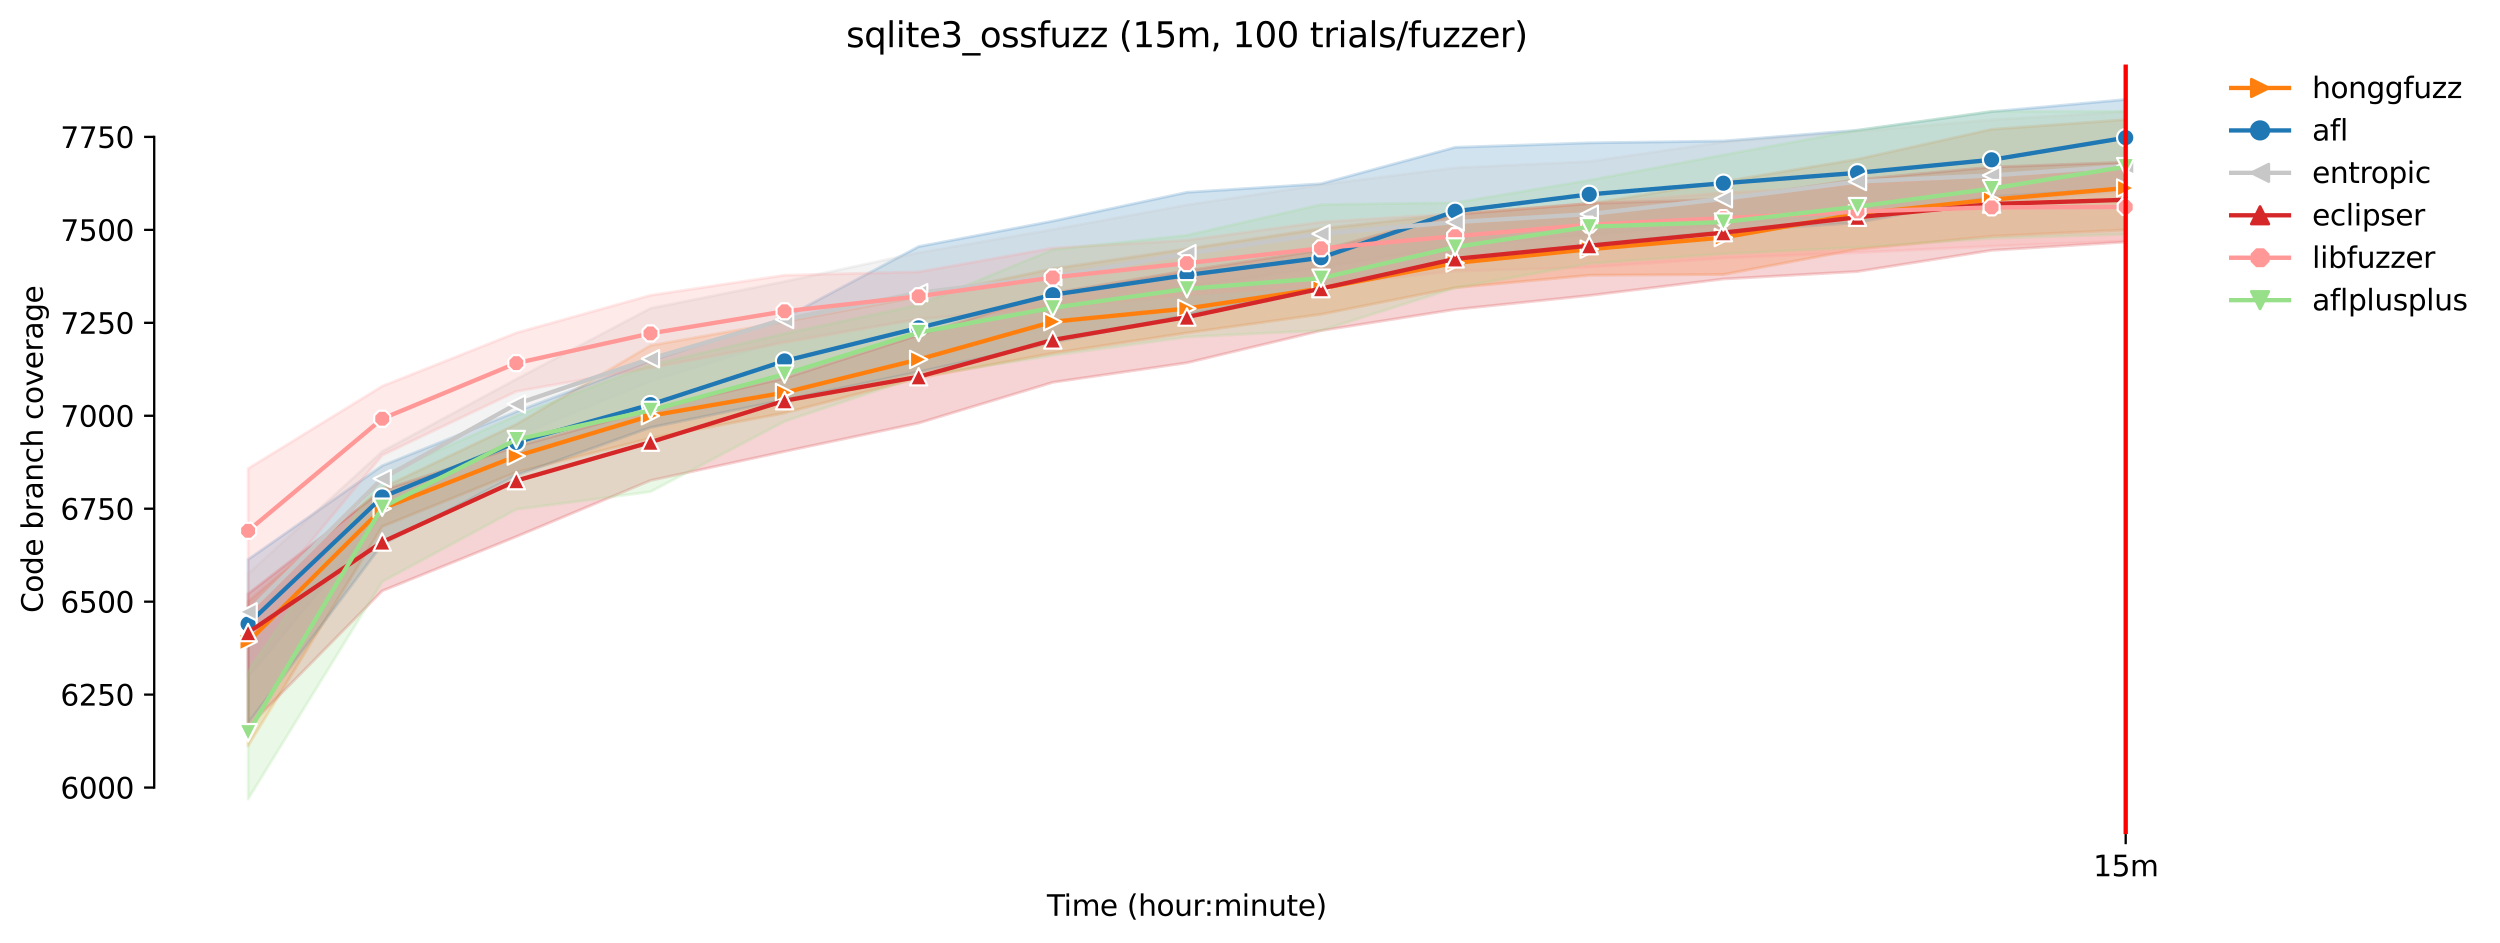 <?xml version="1.0" encoding="utf-8" standalone="no"?>
<!DOCTYPE svg PUBLIC "-//W3C//DTD SVG 1.1//EN"
  "http://www.w3.org/Graphics/SVG/1.1/DTD/svg11.dtd">
<svg xmlns:xlink="http://www.w3.org/1999/xlink" width="864.542pt" height="325.986pt" viewBox="0 0 864.542 325.986" xmlns="http://www.w3.org/2000/svg" version="1.1">
 <defs>
  <style type="text/css">*{stroke-linejoin: round; stroke-linecap: butt}</style>
 </defs>
 <g id="figure_1">
  <g id="patch_1">
   <path d="M 0 325.986 
L 864.542 325.986 
L 864.542 0 
L 0 0 
z
" style="fill: #ffffff"/>
  </g>
  <g id="axes_1">
   <g id="patch_2">
    <path d="M 53.328 288.43 
L 767.568 288.43 
L 767.568 22.318 
L 53.328 22.318 
z
" style="fill: #ffffff"/>
   </g>
   <g id="PolyCollection_1">
    <defs>
     <path id="m7c1c3cb5dd" d="M 85.794 -117.988 
L 85.794 -68.038 
L 132.173 -143.894 
L 178.552 -162.666 
L 224.931 -174.43 
L 271.31 -183.173 
L 317.69 -195.257 
L 364.069 -203.855 
L 410.448 -210.88 
L 456.827 -217.308 
L 503.207 -226.501 
L 549.586 -230.808 
L 595.965 -231.065 
L 642.344 -239.808 
L 688.723 -244.308 
L 735.103 -246.494 
L 735.103 -284.615 
L 735.103 -284.615 
L 688.723 -281.272 
L 642.344 -270.922 
L 595.965 -263.208 
L 549.586 -255.494 
L 503.207 -252.022 
L 456.827 -246.944 
L 410.448 -239.937 
L 364.069 -233.058 
L 317.69 -223.351 
L 271.31 -214.742 
L 224.931 -206.508 
L 178.552 -179.251 
L 132.173 -157.267 
L 85.794 -117.988 
z
" style="stroke: #ff7f0e; stroke-opacity: 0.2"/>
    </defs>
    <g clip-path="url(#p03450f0f02)">
     <use xlink:href="#m7c1c3cb5dd" x="0" y="325.986" style="fill: #ff7f0e; fill-opacity: 0.2; stroke: #ff7f0e; stroke-opacity: 0.2"/>
    </g>
   </g>
   <g id="PolyCollection_2">
    <defs>
     <path id="mdc6594d27c" d="M 85.794 -132.516 
L 85.794 -75.855 
L 132.173 -137.723 
L 178.552 -161.637 
L 224.931 -178.155 
L 271.31 -187.705 
L 317.69 -197.38 
L 364.069 -207.537 
L 410.448 -217.051 
L 456.827 -226.307 
L 503.207 -236.449 
L 549.586 -241.275 
L 595.965 -245.98 
L 642.344 -248.937 
L 688.723 -258.001 
L 735.103 -260.829 
L 735.103 -291.572 
L 735.103 -291.572 
L 688.723 -287.379 
L 642.344 -280.951 
L 595.965 -277.222 
L 549.586 -276.579 
L 503.207 -275.036 
L 456.827 -262.437 
L 410.448 -259.479 
L 364.069 -249.523 
L 317.69 -240.708 
L 271.31 -216.087 
L 224.931 -201.237 
L 178.552 -183.626 
L 132.173 -164.916 
L 85.794 -132.516 
z
" style="stroke: #1f77b4; stroke-opacity: 0.2"/>
    </defs>
    <g clip-path="url(#p03450f0f02)">
     <use xlink:href="#mdc6594d27c" x="0" y="325.986" style="fill: #1f77b4; fill-opacity: 0.2; stroke: #1f77b4; stroke-opacity: 0.2"/>
    </g>
   </g>
   <g id="PolyCollection_3">
    <defs>
     <path id="md067b8604e" d="M 85.794 -127.566 
L 85.794 -91.759 
L 132.173 -148.009 
L 178.552 -175.137 
L 224.931 -194.166 
L 271.31 -208.373 
L 317.69 -215.43 
L 364.069 -219.867 
L 410.448 -226.694 
L 456.827 -233.568 
L 503.207 -240.901 
L 549.586 -244.822 
L 595.965 -248.294 
L 642.344 -251.701 
L 688.723 -255.609 
L 735.103 -259.925 
L 735.103 -287.379 
L 735.103 -287.379 
L 688.723 -284.491 
L 642.344 -280.591 
L 595.965 -276.901 
L 549.586 -270.151 
L 503.207 -267.965 
L 456.827 -262.115 
L 410.448 -255.108 
L 364.069 -246.622 
L 317.69 -238.587 
L 271.31 -228.622 
L 224.931 -219.365 
L 178.552 -194.873 
L 132.173 -169.866 
L 85.794 -127.566 
z
" style="stroke: #c7c7c7; stroke-opacity: 0.2"/>
    </defs>
    <g clip-path="url(#p03450f0f02)">
     <use xlink:href="#md067b8604e" x="0" y="325.986" style="fill: #c7c7c7; fill-opacity: 0.2; stroke: #c7c7c7; stroke-opacity: 0.2"/>
    </g>
   </g>
   <g id="PolyCollection_4">
    <defs>
     <path id="m9c59171e6a" d="M 85.794 -120.623 
L 85.794 -74.531 
L 132.173 -121.652 
L 178.552 -140.423 
L 224.931 -159.826 
L 271.31 -169.866 
L 317.69 -179.692 
L 364.069 -193.769 
L 410.448 -200.53 
L 456.827 -211.648 
L 503.207 -218.98 
L 549.586 -223.801 
L 595.965 -229.508 
L 642.344 -232.094 
L 688.723 -239.422 
L 735.103 -242.315 
L 735.103 -269.894 
L 735.103 -269.894 
L 688.723 -268.222 
L 642.344 -263.915 
L 595.965 -257.101 
L 549.586 -255.622 
L 503.207 -251.829 
L 456.827 -239.487 
L 410.448 -232.386 
L 364.069 -224.637 
L 317.69 -210.108 
L 271.31 -195.194 
L 224.931 -184.458 
L 178.552 -171.537 
L 132.173 -156.43 
L 85.794 -120.623 
z
" style="stroke: #d62728; stroke-opacity: 0.2"/>
    </defs>
    <g clip-path="url(#p03450f0f02)">
     <use xlink:href="#m9c59171e6a" x="0" y="325.986" style="fill: #d62728; fill-opacity: 0.2; stroke: #d62728; stroke-opacity: 0.2"/>
    </g>
   </g>
   <g id="PolyCollection_5">
    <defs>
     <path id="m8021f197ae" d="M 85.794 -163.951 
L 85.794 -112.514 
L 132.173 -168.58 
L 178.552 -190.63 
L 224.931 -198.788 
L 271.31 -207.527 
L 317.69 -215.701 
L 364.069 -219.494 
L 410.448 -224.116 
L 456.827 -227.401 
L 503.207 -232.222 
L 549.586 -233.568 
L 595.965 -236.722 
L 642.344 -238.651 
L 688.723 -240.837 
L 735.103 -242.635 
L 735.103 -266.615 
L 735.103 -266.615 
L 688.723 -265.458 
L 642.344 -261.858 
L 595.965 -259.287 
L 549.586 -255.687 
L 503.207 -252.151 
L 456.827 -249.194 
L 410.448 -242.912 
L 364.069 -240.194 
L 317.69 -231.965 
L 271.31 -230.808 
L 224.931 -223.865 
L 178.552 -210.88 
L 132.173 -192.436 
L 85.794 -163.951 
z
" style="stroke: #ff9896; stroke-opacity: 0.2"/>
    </defs>
    <g clip-path="url(#p03450f0f02)">
     <use xlink:href="#m8021f197ae" x="0" y="325.986" style="fill: #ff9896; fill-opacity: 0.2; stroke: #ff9896; stroke-opacity: 0.2"/>
    </g>
   </g>
   <g id="PolyCollection_6">
    <defs>
     <path id="me3108d1ad8" d="M 85.794 -93.752 
L 85.794 -49.652 
L 132.173 -124.866 
L 178.552 -149.868 
L 224.931 -155.924 
L 271.31 -180.272 
L 317.69 -195.773 
L 364.069 -203.101 
L 410.448 -209.465 
L 456.827 -211.715 
L 503.207 -226.437 
L 549.586 -234.858 
L 595.965 -238.201 
L 642.344 -240.441 
L 688.723 -243.593 
L 735.103 -244.951 
L 735.103 -287.508 
L 735.103 -287.508 
L 688.723 -287.508 
L 642.344 -280.951 
L 595.965 -272.401 
L 549.586 -263.652 
L 503.207 -255.879 
L 456.827 -255.237 
L 410.448 -244.63 
L 364.069 -239.622 
L 317.69 -220.523 
L 271.31 -210.623 
L 224.931 -199.758 
L 178.552 -182.209 
L 132.173 -161.573 
L 85.794 -93.752 
z
" style="stroke: #98df8a; stroke-opacity: 0.2"/>
    </defs>
    <g clip-path="url(#p03450f0f02)">
     <use xlink:href="#me3108d1ad8" x="0" y="325.986" style="fill: #98df8a; fill-opacity: 0.2; stroke: #98df8a; stroke-opacity: 0.2"/>
    </g>
   </g>
   <g id="matplotlib.axis_1">
    <g id="xtick_1">
     <g id="line2d_1">
      <defs>
       <path id="me9d0300401" d="M 0 0 
L 0 3.5 
" style="stroke: #000000; stroke-width: 0.8"/>
      </defs>
      <g>
       <use xlink:href="#me9d0300401" x="735.103" y="288.43" style="stroke: #000000; stroke-width: 0.8"/>
      </g>
     </g>
     <g id="text_1">
      <!-- 15m -->
      <g transform="translate(723.87 303.029) scale(0.1 -0.1)">
       <defs>
        <path id="DejaVuSans-31" d="M 794 531 
L 1825 531 
L 1825 4091 
L 703 3866 
L 703 4441 
L 1819 4666 
L 2450 4666 
L 2450 531 
L 3481 531 
L 3481 0 
L 794 0 
L 794 531 
z
" transform="scale(0.016)"/>
        <path id="DejaVuSans-35" d="M 691 4666 
L 3169 4666 
L 3169 4134 
L 1269 4134 
L 1269 2991 
Q 1406 3038 1543 3061 
Q 1681 3084 1819 3084 
Q 2600 3084 3056 2656 
Q 3513 2228 3513 1497 
Q 3513 744 3044 326 
Q 2575 -91 1722 -91 
Q 1428 -91 1123 -41 
Q 819 9 494 109 
L 494 744 
Q 775 591 1075 516 
Q 1375 441 1709 441 
Q 2250 441 2565 725 
Q 2881 1009 2881 1497 
Q 2881 1984 2565 2268 
Q 2250 2553 1709 2553 
Q 1456 2553 1204 2497 
Q 953 2441 691 2322 
L 691 4666 
z
" transform="scale(0.016)"/>
        <path id="DejaVuSans-6d" d="M 3328 2828 
Q 3544 3216 3844 3400 
Q 4144 3584 4550 3584 
Q 5097 3584 5394 3201 
Q 5691 2819 5691 2113 
L 5691 0 
L 5113 0 
L 5113 2094 
Q 5113 2597 4934 2840 
Q 4756 3084 4391 3084 
Q 3944 3084 3684 2787 
Q 3425 2491 3425 1978 
L 3425 0 
L 2847 0 
L 2847 2094 
Q 2847 2600 2669 2842 
Q 2491 3084 2119 3084 
Q 1678 3084 1418 2786 
Q 1159 2488 1159 1978 
L 1159 0 
L 581 0 
L 581 3500 
L 1159 3500 
L 1159 2956 
Q 1356 3278 1631 3431 
Q 1906 3584 2284 3584 
Q 2666 3584 2933 3390 
Q 3200 3197 3328 2828 
z
" transform="scale(0.016)"/>
       </defs>
       <use xlink:href="#DejaVuSans-31"/>
       <use xlink:href="#DejaVuSans-35" x="63.623"/>
       <use xlink:href="#DejaVuSans-6d" x="127.246"/>
      </g>
     </g>
    </g>
    <g id="text_2">
     <!-- Time (hour:minute) -->
     <g transform="translate(362.041 316.707) scale(0.1 -0.1)">
      <defs>
       <path id="DejaVuSans-54" d="M -19 4666 
L 3928 4666 
L 3928 4134 
L 2272 4134 
L 2272 0 
L 1638 0 
L 1638 4134 
L -19 4134 
L -19 4666 
z
" transform="scale(0.016)"/>
       <path id="DejaVuSans-69" d="M 603 3500 
L 1178 3500 
L 1178 0 
L 603 0 
L 603 3500 
z
M 603 4863 
L 1178 4863 
L 1178 4134 
L 603 4134 
L 603 4863 
z
" transform="scale(0.016)"/>
       <path id="DejaVuSans-65" d="M 3597 1894 
L 3597 1613 
L 953 1613 
Q 991 1019 1311 708 
Q 1631 397 2203 397 
Q 2534 397 2845 478 
Q 3156 559 3463 722 
L 3463 178 
Q 3153 47 2828 -22 
Q 2503 -91 2169 -91 
Q 1331 -91 842 396 
Q 353 884 353 1716 
Q 353 2575 817 3079 
Q 1281 3584 2069 3584 
Q 2775 3584 3186 3129 
Q 3597 2675 3597 1894 
z
M 3022 2063 
Q 3016 2534 2758 2815 
Q 2500 3097 2075 3097 
Q 1594 3097 1305 2825 
Q 1016 2553 972 2059 
L 3022 2063 
z
" transform="scale(0.016)"/>
       <path id="DejaVuSans-20" transform="scale(0.016)"/>
       <path id="DejaVuSans-28" d="M 1984 4856 
Q 1566 4138 1362 3434 
Q 1159 2731 1159 2009 
Q 1159 1288 1364 580 
Q 1569 -128 1984 -844 
L 1484 -844 
Q 1016 -109 783 600 
Q 550 1309 550 2009 
Q 550 2706 781 3412 
Q 1013 4119 1484 4856 
L 1984 4856 
z
" transform="scale(0.016)"/>
       <path id="DejaVuSans-68" d="M 3513 2113 
L 3513 0 
L 2938 0 
L 2938 2094 
Q 2938 2591 2744 2837 
Q 2550 3084 2163 3084 
Q 1697 3084 1428 2787 
Q 1159 2491 1159 1978 
L 1159 0 
L 581 0 
L 581 4863 
L 1159 4863 
L 1159 2956 
Q 1366 3272 1645 3428 
Q 1925 3584 2291 3584 
Q 2894 3584 3203 3211 
Q 3513 2838 3513 2113 
z
" transform="scale(0.016)"/>
       <path id="DejaVuSans-6f" d="M 1959 3097 
Q 1497 3097 1228 2736 
Q 959 2375 959 1747 
Q 959 1119 1226 758 
Q 1494 397 1959 397 
Q 2419 397 2687 759 
Q 2956 1122 2956 1747 
Q 2956 2369 2687 2733 
Q 2419 3097 1959 3097 
z
M 1959 3584 
Q 2709 3584 3137 3096 
Q 3566 2609 3566 1747 
Q 3566 888 3137 398 
Q 2709 -91 1959 -91 
Q 1206 -91 779 398 
Q 353 888 353 1747 
Q 353 2609 779 3096 
Q 1206 3584 1959 3584 
z
" transform="scale(0.016)"/>
       <path id="DejaVuSans-75" d="M 544 1381 
L 544 3500 
L 1119 3500 
L 1119 1403 
Q 1119 906 1312 657 
Q 1506 409 1894 409 
Q 2359 409 2629 706 
Q 2900 1003 2900 1516 
L 2900 3500 
L 3475 3500 
L 3475 0 
L 2900 0 
L 2900 538 
Q 2691 219 2414 64 
Q 2138 -91 1772 -91 
Q 1169 -91 856 284 
Q 544 659 544 1381 
z
M 1991 3584 
L 1991 3584 
z
" transform="scale(0.016)"/>
       <path id="DejaVuSans-72" d="M 2631 2963 
Q 2534 3019 2420 3045 
Q 2306 3072 2169 3072 
Q 1681 3072 1420 2755 
Q 1159 2438 1159 1844 
L 1159 0 
L 581 0 
L 581 3500 
L 1159 3500 
L 1159 2956 
Q 1341 3275 1631 3429 
Q 1922 3584 2338 3584 
Q 2397 3584 2469 3576 
Q 2541 3569 2628 3553 
L 2631 2963 
z
" transform="scale(0.016)"/>
       <path id="DejaVuSans-3a" d="M 750 794 
L 1409 794 
L 1409 0 
L 750 0 
L 750 794 
z
M 750 3309 
L 1409 3309 
L 1409 2516 
L 750 2516 
L 750 3309 
z
" transform="scale(0.016)"/>
       <path id="DejaVuSans-6e" d="M 3513 2113 
L 3513 0 
L 2938 0 
L 2938 2094 
Q 2938 2591 2744 2837 
Q 2550 3084 2163 3084 
Q 1697 3084 1428 2787 
Q 1159 2491 1159 1978 
L 1159 0 
L 581 0 
L 581 3500 
L 1159 3500 
L 1159 2956 
Q 1366 3272 1645 3428 
Q 1925 3584 2291 3584 
Q 2894 3584 3203 3211 
Q 3513 2838 3513 2113 
z
" transform="scale(0.016)"/>
       <path id="DejaVuSans-74" d="M 1172 4494 
L 1172 3500 
L 2356 3500 
L 2356 3053 
L 1172 3053 
L 1172 1153 
Q 1172 725 1289 603 
Q 1406 481 1766 481 
L 2356 481 
L 2356 0 
L 1766 0 
Q 1100 0 847 248 
Q 594 497 594 1153 
L 594 3053 
L 172 3053 
L 172 3500 
L 594 3500 
L 594 4494 
L 1172 4494 
z
" transform="scale(0.016)"/>
       <path id="DejaVuSans-29" d="M 513 4856 
L 1013 4856 
Q 1481 4119 1714 3412 
Q 1947 2706 1947 2009 
Q 1947 1309 1714 600 
Q 1481 -109 1013 -844 
L 513 -844 
Q 928 -128 1133 580 
Q 1338 1288 1338 2009 
Q 1338 2731 1133 3434 
Q 928 4138 513 4856 
z
" transform="scale(0.016)"/>
      </defs>
      <use xlink:href="#DejaVuSans-54"/>
      <use xlink:href="#DejaVuSans-69" x="57.959"/>
      <use xlink:href="#DejaVuSans-6d" x="85.742"/>
      <use xlink:href="#DejaVuSans-65" x="183.154"/>
      <use xlink:href="#DejaVuSans-20" x="244.678"/>
      <use xlink:href="#DejaVuSans-28" x="276.465"/>
      <use xlink:href="#DejaVuSans-68" x="315.479"/>
      <use xlink:href="#DejaVuSans-6f" x="378.857"/>
      <use xlink:href="#DejaVuSans-75" x="440.039"/>
      <use xlink:href="#DejaVuSans-72" x="503.418"/>
      <use xlink:href="#DejaVuSans-3a" x="542.781"/>
      <use xlink:href="#DejaVuSans-6d" x="576.473"/>
      <use xlink:href="#DejaVuSans-69" x="673.885"/>
      <use xlink:href="#DejaVuSans-6e" x="701.668"/>
      <use xlink:href="#DejaVuSans-75" x="765.047"/>
      <use xlink:href="#DejaVuSans-74" x="828.426"/>
      <use xlink:href="#DejaVuSans-65" x="867.635"/>
      <use xlink:href="#DejaVuSans-29" x="929.158"/>
     </g>
    </g>
   </g>
   <g id="matplotlib.axis_2">
    <g id="ytick_1">
     <g id="line2d_2">
      <defs>
       <path id="m91932ff3ca" d="M 0 0 
L -3.5 0 
" style="stroke: #000000; stroke-width: 0.8"/>
      </defs>
      <g>
       <use xlink:href="#m91932ff3ca" x="53.328" y="272.348" style="stroke: #000000; stroke-width: 0.8"/>
      </g>
     </g>
     <g id="text_3">
      <!-- 6000 -->
      <g transform="translate(20.878 276.148) scale(0.1 -0.1)">
       <defs>
        <path id="DejaVuSans-36" d="M 2113 2584 
Q 1688 2584 1439 2293 
Q 1191 2003 1191 1497 
Q 1191 994 1439 701 
Q 1688 409 2113 409 
Q 2538 409 2786 701 
Q 3034 994 3034 1497 
Q 3034 2003 2786 2293 
Q 2538 2584 2113 2584 
z
M 3366 4563 
L 3366 3988 
Q 3128 4100 2886 4159 
Q 2644 4219 2406 4219 
Q 1781 4219 1451 3797 
Q 1122 3375 1075 2522 
Q 1259 2794 1537 2939 
Q 1816 3084 2150 3084 
Q 2853 3084 3261 2657 
Q 3669 2231 3669 1497 
Q 3669 778 3244 343 
Q 2819 -91 2113 -91 
Q 1303 -91 875 529 
Q 447 1150 447 2328 
Q 447 3434 972 4092 
Q 1497 4750 2381 4750 
Q 2619 4750 2861 4703 
Q 3103 4656 3366 4563 
z
" transform="scale(0.016)"/>
        <path id="DejaVuSans-30" d="M 2034 4250 
Q 1547 4250 1301 3770 
Q 1056 3291 1056 2328 
Q 1056 1369 1301 889 
Q 1547 409 2034 409 
Q 2525 409 2770 889 
Q 3016 1369 3016 2328 
Q 3016 3291 2770 3770 
Q 2525 4250 2034 4250 
z
M 2034 4750 
Q 2819 4750 3233 4129 
Q 3647 3509 3647 2328 
Q 3647 1150 3233 529 
Q 2819 -91 2034 -91 
Q 1250 -91 836 529 
Q 422 1150 422 2328 
Q 422 3509 836 4129 
Q 1250 4750 2034 4750 
z
" transform="scale(0.016)"/>
       </defs>
       <use xlink:href="#DejaVuSans-36"/>
       <use xlink:href="#DejaVuSans-30" x="63.623"/>
       <use xlink:href="#DejaVuSans-30" x="127.246"/>
       <use xlink:href="#DejaVuSans-30" x="190.869"/>
      </g>
     </g>
    </g>
    <g id="ytick_2">
     <g id="line2d_3">
      <g>
       <use xlink:href="#m91932ff3ca" x="53.328" y="240.206" style="stroke: #000000; stroke-width: 0.8"/>
      </g>
     </g>
     <g id="text_4">
      <!-- 6250 -->
      <g transform="translate(20.878 244.005) scale(0.1 -0.1)">
       <defs>
        <path id="DejaVuSans-32" d="M 1228 531 
L 3431 531 
L 3431 0 
L 469 0 
L 469 531 
Q 828 903 1448 1529 
Q 2069 2156 2228 2338 
Q 2531 2678 2651 2914 
Q 2772 3150 2772 3378 
Q 2772 3750 2511 3984 
Q 2250 4219 1831 4219 
Q 1534 4219 1204 4116 
Q 875 4013 500 3803 
L 500 4441 
Q 881 4594 1212 4672 
Q 1544 4750 1819 4750 
Q 2544 4750 2975 4387 
Q 3406 4025 3406 3419 
Q 3406 3131 3298 2873 
Q 3191 2616 2906 2266 
Q 2828 2175 2409 1742 
Q 1991 1309 1228 531 
z
" transform="scale(0.016)"/>
       </defs>
       <use xlink:href="#DejaVuSans-36"/>
       <use xlink:href="#DejaVuSans-32" x="63.623"/>
       <use xlink:href="#DejaVuSans-35" x="127.246"/>
       <use xlink:href="#DejaVuSans-30" x="190.869"/>
      </g>
     </g>
    </g>
    <g id="ytick_3">
     <g id="line2d_4">
      <g>
       <use xlink:href="#m91932ff3ca" x="53.328" y="208.063" style="stroke: #000000; stroke-width: 0.8"/>
      </g>
     </g>
     <g id="text_5">
      <!-- 6500 -->
      <g transform="translate(20.878 211.862) scale(0.1 -0.1)">
       <use xlink:href="#DejaVuSans-36"/>
       <use xlink:href="#DejaVuSans-35" x="63.623"/>
       <use xlink:href="#DejaVuSans-30" x="127.246"/>
       <use xlink:href="#DejaVuSans-30" x="190.869"/>
      </g>
     </g>
    </g>
    <g id="ytick_4">
     <g id="line2d_5">
      <g>
       <use xlink:href="#m91932ff3ca" x="53.328" y="175.921" style="stroke: #000000; stroke-width: 0.8"/>
      </g>
     </g>
     <g id="text_6">
      <!-- 6750 -->
      <g transform="translate(20.878 179.72) scale(0.1 -0.1)">
       <defs>
        <path id="DejaVuSans-37" d="M 525 4666 
L 3525 4666 
L 3525 4397 
L 1831 0 
L 1172 0 
L 2766 4134 
L 525 4134 
L 525 4666 
z
" transform="scale(0.016)"/>
       </defs>
       <use xlink:href="#DejaVuSans-36"/>
       <use xlink:href="#DejaVuSans-37" x="63.623"/>
       <use xlink:href="#DejaVuSans-35" x="127.246"/>
       <use xlink:href="#DejaVuSans-30" x="190.869"/>
      </g>
     </g>
    </g>
    <g id="ytick_5">
     <g id="line2d_6">
      <g>
       <use xlink:href="#m91932ff3ca" x="53.328" y="143.778" style="stroke: #000000; stroke-width: 0.8"/>
      </g>
     </g>
     <g id="text_7">
      <!-- 7000 -->
      <g transform="translate(20.878 147.577) scale(0.1 -0.1)">
       <use xlink:href="#DejaVuSans-37"/>
       <use xlink:href="#DejaVuSans-30" x="63.623"/>
       <use xlink:href="#DejaVuSans-30" x="127.246"/>
       <use xlink:href="#DejaVuSans-30" x="190.869"/>
      </g>
     </g>
    </g>
    <g id="ytick_6">
     <g id="line2d_7">
      <g>
       <use xlink:href="#m91932ff3ca" x="53.328" y="111.635" style="stroke: #000000; stroke-width: 0.8"/>
      </g>
     </g>
     <g id="text_8">
      <!-- 7250 -->
      <g transform="translate(20.878 115.434) scale(0.1 -0.1)">
       <use xlink:href="#DejaVuSans-37"/>
       <use xlink:href="#DejaVuSans-32" x="63.623"/>
       <use xlink:href="#DejaVuSans-35" x="127.246"/>
       <use xlink:href="#DejaVuSans-30" x="190.869"/>
      </g>
     </g>
    </g>
    <g id="ytick_7">
     <g id="line2d_8">
      <g>
       <use xlink:href="#m91932ff3ca" x="53.328" y="79.493" style="stroke: #000000; stroke-width: 0.8"/>
      </g>
     </g>
     <g id="text_9">
      <!-- 7500 -->
      <g transform="translate(20.878 83.292) scale(0.1 -0.1)">
       <use xlink:href="#DejaVuSans-37"/>
       <use xlink:href="#DejaVuSans-35" x="63.623"/>
       <use xlink:href="#DejaVuSans-30" x="127.246"/>
       <use xlink:href="#DejaVuSans-30" x="190.869"/>
      </g>
     </g>
    </g>
    <g id="ytick_8">
     <g id="line2d_9">
      <g>
       <use xlink:href="#m91932ff3ca" x="53.328" y="47.35" style="stroke: #000000; stroke-width: 0.8"/>
      </g>
     </g>
     <g id="text_10">
      <!-- 7750 -->
      <g transform="translate(20.878 51.149) scale(0.1 -0.1)">
       <use xlink:href="#DejaVuSans-37"/>
       <use xlink:href="#DejaVuSans-37" x="63.623"/>
       <use xlink:href="#DejaVuSans-35" x="127.246"/>
       <use xlink:href="#DejaVuSans-30" x="190.869"/>
      </g>
     </g>
    </g>
    <g id="text_11">
     <!-- Code branch coverage -->
     <g transform="translate(14.798 211.949) rotate(-90) scale(0.1 -0.1)">
      <defs>
       <path id="DejaVuSans-43" d="M 4122 4306 
L 4122 3641 
Q 3803 3938 3442 4084 
Q 3081 4231 2675 4231 
Q 1875 4231 1450 3742 
Q 1025 3253 1025 2328 
Q 1025 1406 1450 917 
Q 1875 428 2675 428 
Q 3081 428 3442 575 
Q 3803 722 4122 1019 
L 4122 359 
Q 3791 134 3420 21 
Q 3050 -91 2638 -91 
Q 1578 -91 968 557 
Q 359 1206 359 2328 
Q 359 3453 968 4101 
Q 1578 4750 2638 4750 
Q 3056 4750 3426 4639 
Q 3797 4528 4122 4306 
z
" transform="scale(0.016)"/>
       <path id="DejaVuSans-64" d="M 2906 2969 
L 2906 4863 
L 3481 4863 
L 3481 0 
L 2906 0 
L 2906 525 
Q 2725 213 2448 61 
Q 2172 -91 1784 -91 
Q 1150 -91 751 415 
Q 353 922 353 1747 
Q 353 2572 751 3078 
Q 1150 3584 1784 3584 
Q 2172 3584 2448 3432 
Q 2725 3281 2906 2969 
z
M 947 1747 
Q 947 1113 1208 752 
Q 1469 391 1925 391 
Q 2381 391 2643 752 
Q 2906 1113 2906 1747 
Q 2906 2381 2643 2742 
Q 2381 3103 1925 3103 
Q 1469 3103 1208 2742 
Q 947 2381 947 1747 
z
" transform="scale(0.016)"/>
       <path id="DejaVuSans-62" d="M 3116 1747 
Q 3116 2381 2855 2742 
Q 2594 3103 2138 3103 
Q 1681 3103 1420 2742 
Q 1159 2381 1159 1747 
Q 1159 1113 1420 752 
Q 1681 391 2138 391 
Q 2594 391 2855 752 
Q 3116 1113 3116 1747 
z
M 1159 2969 
Q 1341 3281 1617 3432 
Q 1894 3584 2278 3584 
Q 2916 3584 3314 3078 
Q 3713 2572 3713 1747 
Q 3713 922 3314 415 
Q 2916 -91 2278 -91 
Q 1894 -91 1617 61 
Q 1341 213 1159 525 
L 1159 0 
L 581 0 
L 581 4863 
L 1159 4863 
L 1159 2969 
z
" transform="scale(0.016)"/>
       <path id="DejaVuSans-61" d="M 2194 1759 
Q 1497 1759 1228 1600 
Q 959 1441 959 1056 
Q 959 750 1161 570 
Q 1363 391 1709 391 
Q 2188 391 2477 730 
Q 2766 1069 2766 1631 
L 2766 1759 
L 2194 1759 
z
M 3341 1997 
L 3341 0 
L 2766 0 
L 2766 531 
Q 2569 213 2275 61 
Q 1981 -91 1556 -91 
Q 1019 -91 701 211 
Q 384 513 384 1019 
Q 384 1609 779 1909 
Q 1175 2209 1959 2209 
L 2766 2209 
L 2766 2266 
Q 2766 2663 2505 2880 
Q 2244 3097 1772 3097 
Q 1472 3097 1187 3025 
Q 903 2953 641 2809 
L 641 3341 
Q 956 3463 1253 3523 
Q 1550 3584 1831 3584 
Q 2591 3584 2966 3190 
Q 3341 2797 3341 1997 
z
" transform="scale(0.016)"/>
       <path id="DejaVuSans-63" d="M 3122 3366 
L 3122 2828 
Q 2878 2963 2633 3030 
Q 2388 3097 2138 3097 
Q 1578 3097 1268 2742 
Q 959 2388 959 1747 
Q 959 1106 1268 751 
Q 1578 397 2138 397 
Q 2388 397 2633 464 
Q 2878 531 3122 666 
L 3122 134 
Q 2881 22 2623 -34 
Q 2366 -91 2075 -91 
Q 1284 -91 818 406 
Q 353 903 353 1747 
Q 353 2603 823 3093 
Q 1294 3584 2113 3584 
Q 2378 3584 2631 3529 
Q 2884 3475 3122 3366 
z
" transform="scale(0.016)"/>
       <path id="DejaVuSans-76" d="M 191 3500 
L 800 3500 
L 1894 563 
L 2988 3500 
L 3597 3500 
L 2284 0 
L 1503 0 
L 191 3500 
z
" transform="scale(0.016)"/>
       <path id="DejaVuSans-67" d="M 2906 1791 
Q 2906 2416 2648 2759 
Q 2391 3103 1925 3103 
Q 1463 3103 1205 2759 
Q 947 2416 947 1791 
Q 947 1169 1205 825 
Q 1463 481 1925 481 
Q 2391 481 2648 825 
Q 2906 1169 2906 1791 
z
M 3481 434 
Q 3481 -459 3084 -895 
Q 2688 -1331 1869 -1331 
Q 1566 -1331 1297 -1286 
Q 1028 -1241 775 -1147 
L 775 -588 
Q 1028 -725 1275 -790 
Q 1522 -856 1778 -856 
Q 2344 -856 2625 -561 
Q 2906 -266 2906 331 
L 2906 616 
Q 2728 306 2450 153 
Q 2172 0 1784 0 
Q 1141 0 747 490 
Q 353 981 353 1791 
Q 353 2603 747 3093 
Q 1141 3584 1784 3584 
Q 2172 3584 2450 3431 
Q 2728 3278 2906 2969 
L 2906 3500 
L 3481 3500 
L 3481 434 
z
" transform="scale(0.016)"/>
      </defs>
      <use xlink:href="#DejaVuSans-43"/>
      <use xlink:href="#DejaVuSans-6f" x="69.824"/>
      <use xlink:href="#DejaVuSans-64" x="131.006"/>
      <use xlink:href="#DejaVuSans-65" x="194.482"/>
      <use xlink:href="#DejaVuSans-20" x="256.006"/>
      <use xlink:href="#DejaVuSans-62" x="287.793"/>
      <use xlink:href="#DejaVuSans-72" x="351.27"/>
      <use xlink:href="#DejaVuSans-61" x="392.383"/>
      <use xlink:href="#DejaVuSans-6e" x="453.662"/>
      <use xlink:href="#DejaVuSans-63" x="517.041"/>
      <use xlink:href="#DejaVuSans-68" x="572.021"/>
      <use xlink:href="#DejaVuSans-20" x="635.4"/>
      <use xlink:href="#DejaVuSans-63" x="667.188"/>
      <use xlink:href="#DejaVuSans-6f" x="722.168"/>
      <use xlink:href="#DejaVuSans-76" x="783.35"/>
      <use xlink:href="#DejaVuSans-65" x="842.529"/>
      <use xlink:href="#DejaVuSans-72" x="904.053"/>
      <use xlink:href="#DejaVuSans-61" x="945.166"/>
      <use xlink:href="#DejaVuSans-67" x="1006.445"/>
      <use xlink:href="#DejaVuSans-65" x="1069.922"/>
     </g>
    </g>
   </g>
   <g id="line2d_10">
    <path d="M 85.794 221.949 
L 132.173 175.856 
L 178.552 157.728 
L 224.931 143.778 
L 271.31 135.742 
L 317.69 124.299 
L 364.069 111.25 
L 410.448 106.685 
L 456.827 99.742 
L 503.207 90.935 
L 549.586 86.178 
L 595.965 82.128 
L 642.344 73.964 
L 688.723 69.014 
L 735.103 65.028 
" clip-path="url(#p03450f0f02)" style="fill: none; stroke: #ff7f0e; stroke-width: 1.5; stroke-linecap: square"/>
    <defs>
     <path id="m31ea721d21" d="M 3 0 
L -3 -3 
L -3 3 
z
" style="stroke: #ffffff; stroke-width: 0.75; stroke-linejoin: miter"/>
    </defs>
    <g clip-path="url(#p03450f0f02)">
     <use xlink:href="#m31ea721d21" x="85.794" y="221.949" style="fill: #ff7f0e; stroke: #ffffff; stroke-width: 0.75; stroke-linejoin: miter"/>
     <use xlink:href="#m31ea721d21" x="132.173" y="175.856" style="fill: #ff7f0e; stroke: #ffffff; stroke-width: 0.75; stroke-linejoin: miter"/>
     <use xlink:href="#m31ea721d21" x="178.552" y="157.728" style="fill: #ff7f0e; stroke: #ffffff; stroke-width: 0.75; stroke-linejoin: miter"/>
     <use xlink:href="#m31ea721d21" x="224.931" y="143.778" style="fill: #ff7f0e; stroke: #ffffff; stroke-width: 0.75; stroke-linejoin: miter"/>
     <use xlink:href="#m31ea721d21" x="271.31" y="135.742" style="fill: #ff7f0e; stroke: #ffffff; stroke-width: 0.75; stroke-linejoin: miter"/>
     <use xlink:href="#m31ea721d21" x="317.69" y="124.299" style="fill: #ff7f0e; stroke: #ffffff; stroke-width: 0.75; stroke-linejoin: miter"/>
     <use xlink:href="#m31ea721d21" x="364.069" y="111.25" style="fill: #ff7f0e; stroke: #ffffff; stroke-width: 0.75; stroke-linejoin: miter"/>
     <use xlink:href="#m31ea721d21" x="410.448" y="106.685" style="fill: #ff7f0e; stroke: #ffffff; stroke-width: 0.75; stroke-linejoin: miter"/>
     <use xlink:href="#m31ea721d21" x="456.827" y="99.742" style="fill: #ff7f0e; stroke: #ffffff; stroke-width: 0.75; stroke-linejoin: miter"/>
     <use xlink:href="#m31ea721d21" x="503.207" y="90.935" style="fill: #ff7f0e; stroke: #ffffff; stroke-width: 0.75; stroke-linejoin: miter"/>
     <use xlink:href="#m31ea721d21" x="549.586" y="86.178" style="fill: #ff7f0e; stroke: #ffffff; stroke-width: 0.75; stroke-linejoin: miter"/>
     <use xlink:href="#m31ea721d21" x="595.965" y="82.128" style="fill: #ff7f0e; stroke: #ffffff; stroke-width: 0.75; stroke-linejoin: miter"/>
     <use xlink:href="#m31ea721d21" x="642.344" y="73.964" style="fill: #ff7f0e; stroke: #ffffff; stroke-width: 0.75; stroke-linejoin: miter"/>
     <use xlink:href="#m31ea721d21" x="688.723" y="69.014" style="fill: #ff7f0e; stroke: #ffffff; stroke-width: 0.75; stroke-linejoin: miter"/>
     <use xlink:href="#m31ea721d21" x="735.103" y="65.028" style="fill: #ff7f0e; stroke: #ffffff; stroke-width: 0.75; stroke-linejoin: miter"/>
    </g>
   </g>
   <g id="line2d_11">
    <path d="M 85.794 215.777 
L 132.173 171.871 
L 178.552 152.971 
L 224.931 139.921 
L 271.31 124.814 
L 317.69 113.371 
L 364.069 101.928 
L 410.448 95.114 
L 456.827 89.135 
L 503.207 73.064 
L 549.586 67.214 
L 595.965 63.357 
L 642.344 59.757 
L 688.723 55.257 
L 735.103 47.607 
" clip-path="url(#p03450f0f02)" style="fill: none; stroke: #1f77b4; stroke-width: 1.5; stroke-linecap: square"/>
    <defs>
     <path id="m64b3e30a79" d="M 0 3 
C 0.796 3 1.559 2.684 2.121 2.121 
C 2.684 1.559 3 0.796 3 0 
C 3 -0.796 2.684 -1.559 2.121 -2.121 
C 1.559 -2.684 0.796 -3 0 -3 
C -0.796 -3 -1.559 -2.684 -2.121 -2.121 
C -2.684 -1.559 -3 -0.796 -3 0 
C -3 0.796 -2.684 1.559 -2.121 2.121 
C -1.559 2.684 -0.796 3 0 3 
z
" style="stroke: #ffffff; stroke-width: 0.75"/>
    </defs>
    <g clip-path="url(#p03450f0f02)">
     <use xlink:href="#m64b3e30a79" x="85.794" y="215.777" style="fill: #1f77b4; stroke: #ffffff; stroke-width: 0.75"/>
     <use xlink:href="#m64b3e30a79" x="132.173" y="171.871" style="fill: #1f77b4; stroke: #ffffff; stroke-width: 0.75"/>
     <use xlink:href="#m64b3e30a79" x="178.552" y="152.971" style="fill: #1f77b4; stroke: #ffffff; stroke-width: 0.75"/>
     <use xlink:href="#m64b3e30a79" x="224.931" y="139.921" style="fill: #1f77b4; stroke: #ffffff; stroke-width: 0.75"/>
     <use xlink:href="#m64b3e30a79" x="271.31" y="124.814" style="fill: #1f77b4; stroke: #ffffff; stroke-width: 0.75"/>
     <use xlink:href="#m64b3e30a79" x="317.69" y="113.371" style="fill: #1f77b4; stroke: #ffffff; stroke-width: 0.75"/>
     <use xlink:href="#m64b3e30a79" x="364.069" y="101.928" style="fill: #1f77b4; stroke: #ffffff; stroke-width: 0.75"/>
     <use xlink:href="#m64b3e30a79" x="410.448" y="95.114" style="fill: #1f77b4; stroke: #ffffff; stroke-width: 0.75"/>
     <use xlink:href="#m64b3e30a79" x="456.827" y="89.135" style="fill: #1f77b4; stroke: #ffffff; stroke-width: 0.75"/>
     <use xlink:href="#m64b3e30a79" x="503.207" y="73.064" style="fill: #1f77b4; stroke: #ffffff; stroke-width: 0.75"/>
     <use xlink:href="#m64b3e30a79" x="549.586" y="67.214" style="fill: #1f77b4; stroke: #ffffff; stroke-width: 0.75"/>
     <use xlink:href="#m64b3e30a79" x="595.965" y="63.357" style="fill: #1f77b4; stroke: #ffffff; stroke-width: 0.75"/>
     <use xlink:href="#m64b3e30a79" x="642.344" y="59.757" style="fill: #1f77b4; stroke: #ffffff; stroke-width: 0.75"/>
     <use xlink:href="#m64b3e30a79" x="688.723" y="55.257" style="fill: #1f77b4; stroke: #ffffff; stroke-width: 0.75"/>
     <use xlink:href="#m64b3e30a79" x="735.103" y="47.607" style="fill: #1f77b4; stroke: #ffffff; stroke-width: 0.75"/>
    </g>
   </g>
   <g id="line2d_12">
    <path d="M 85.794 211.599 
L 132.173 165.506 
L 178.552 139.728 
L 224.931 124.042 
L 271.31 110.478 
L 317.69 101.221 
L 364.069 95.692 
L 410.448 87.721 
L 456.827 80.843 
L 503.207 76.793 
L 549.586 74.028 
L 595.965 68.757 
L 642.344 62.778 
L 688.723 60.657 
L 735.103 57.443 
" clip-path="url(#p03450f0f02)" style="fill: none; stroke: #c7c7c7; stroke-width: 1.5; stroke-linecap: square"/>
    <defs>
     <path id="m861e736a5e" d="M -3 -0 
L 3 3 
L 3 -3 
z
" style="stroke: #ffffff; stroke-width: 0.75; stroke-linejoin: miter"/>
    </defs>
    <g clip-path="url(#p03450f0f02)">
     <use xlink:href="#m861e736a5e" x="85.794" y="211.599" style="fill: #c7c7c7; stroke: #ffffff; stroke-width: 0.75; stroke-linejoin: miter"/>
     <use xlink:href="#m861e736a5e" x="132.173" y="165.506" style="fill: #c7c7c7; stroke: #ffffff; stroke-width: 0.75; stroke-linejoin: miter"/>
     <use xlink:href="#m861e736a5e" x="178.552" y="139.728" style="fill: #c7c7c7; stroke: #ffffff; stroke-width: 0.75; stroke-linejoin: miter"/>
     <use xlink:href="#m861e736a5e" x="224.931" y="124.042" style="fill: #c7c7c7; stroke: #ffffff; stroke-width: 0.75; stroke-linejoin: miter"/>
     <use xlink:href="#m861e736a5e" x="271.31" y="110.478" style="fill: #c7c7c7; stroke: #ffffff; stroke-width: 0.75; stroke-linejoin: miter"/>
     <use xlink:href="#m861e736a5e" x="317.69" y="101.221" style="fill: #c7c7c7; stroke: #ffffff; stroke-width: 0.75; stroke-linejoin: miter"/>
     <use xlink:href="#m861e736a5e" x="364.069" y="95.692" style="fill: #c7c7c7; stroke: #ffffff; stroke-width: 0.75; stroke-linejoin: miter"/>
     <use xlink:href="#m861e736a5e" x="410.448" y="87.721" style="fill: #c7c7c7; stroke: #ffffff; stroke-width: 0.75; stroke-linejoin: miter"/>
     <use xlink:href="#m861e736a5e" x="456.827" y="80.843" style="fill: #c7c7c7; stroke: #ffffff; stroke-width: 0.75; stroke-linejoin: miter"/>
     <use xlink:href="#m861e736a5e" x="503.207" y="76.793" style="fill: #c7c7c7; stroke: #ffffff; stroke-width: 0.75; stroke-linejoin: miter"/>
     <use xlink:href="#m861e736a5e" x="549.586" y="74.028" style="fill: #c7c7c7; stroke: #ffffff; stroke-width: 0.75; stroke-linejoin: miter"/>
     <use xlink:href="#m861e736a5e" x="595.965" y="68.757" style="fill: #c7c7c7; stroke: #ffffff; stroke-width: 0.75; stroke-linejoin: miter"/>
     <use xlink:href="#m861e736a5e" x="642.344" y="62.778" style="fill: #c7c7c7; stroke: #ffffff; stroke-width: 0.75; stroke-linejoin: miter"/>
     <use xlink:href="#m861e736a5e" x="688.723" y="60.657" style="fill: #c7c7c7; stroke: #ffffff; stroke-width: 0.75; stroke-linejoin: miter"/>
     <use xlink:href="#m861e736a5e" x="735.103" y="57.443" style="fill: #c7c7c7; stroke: #ffffff; stroke-width: 0.75; stroke-linejoin: miter"/>
    </g>
   </g>
   <g id="line2d_13">
    <path d="M 85.794 218.735 
L 132.173 187.428 
L 178.552 166.213 
L 224.931 152.906 
L 271.31 138.571 
L 317.69 130.278 
L 364.069 117.549 
L 410.448 109.642 
L 456.827 99.807 
L 503.207 89.521 
L 549.586 84.957 
L 595.965 80.457 
L 642.344 75.121 
L 688.723 70.557 
L 735.103 69.078 
" clip-path="url(#p03450f0f02)" style="fill: none; stroke: #d62728; stroke-width: 1.5; stroke-linecap: square"/>
    <defs>
     <path id="m1d6e4cf97a" d="M 0 -3 
L -3 3 
L 3 3 
z
" style="stroke: #ffffff; stroke-width: 0.75; stroke-linejoin: miter"/>
    </defs>
    <g clip-path="url(#p03450f0f02)">
     <use xlink:href="#m1d6e4cf97a" x="85.794" y="218.735" style="fill: #d62728; stroke: #ffffff; stroke-width: 0.75; stroke-linejoin: miter"/>
     <use xlink:href="#m1d6e4cf97a" x="132.173" y="187.428" style="fill: #d62728; stroke: #ffffff; stroke-width: 0.75; stroke-linejoin: miter"/>
     <use xlink:href="#m1d6e4cf97a" x="178.552" y="166.213" style="fill: #d62728; stroke: #ffffff; stroke-width: 0.75; stroke-linejoin: miter"/>
     <use xlink:href="#m1d6e4cf97a" x="224.931" y="152.906" style="fill: #d62728; stroke: #ffffff; stroke-width: 0.75; stroke-linejoin: miter"/>
     <use xlink:href="#m1d6e4cf97a" x="271.31" y="138.571" style="fill: #d62728; stroke: #ffffff; stroke-width: 0.75; stroke-linejoin: miter"/>
     <use xlink:href="#m1d6e4cf97a" x="317.69" y="130.278" style="fill: #d62728; stroke: #ffffff; stroke-width: 0.75; stroke-linejoin: miter"/>
     <use xlink:href="#m1d6e4cf97a" x="364.069" y="117.549" style="fill: #d62728; stroke: #ffffff; stroke-width: 0.75; stroke-linejoin: miter"/>
     <use xlink:href="#m1d6e4cf97a" x="410.448" y="109.642" style="fill: #d62728; stroke: #ffffff; stroke-width: 0.75; stroke-linejoin: miter"/>
     <use xlink:href="#m1d6e4cf97a" x="456.827" y="99.807" style="fill: #d62728; stroke: #ffffff; stroke-width: 0.75; stroke-linejoin: miter"/>
     <use xlink:href="#m1d6e4cf97a" x="503.207" y="89.521" style="fill: #d62728; stroke: #ffffff; stroke-width: 0.75; stroke-linejoin: miter"/>
     <use xlink:href="#m1d6e4cf97a" x="549.586" y="84.957" style="fill: #d62728; stroke: #ffffff; stroke-width: 0.75; stroke-linejoin: miter"/>
     <use xlink:href="#m1d6e4cf97a" x="595.965" y="80.457" style="fill: #d62728; stroke: #ffffff; stroke-width: 0.75; stroke-linejoin: miter"/>
     <use xlink:href="#m1d6e4cf97a" x="642.344" y="75.121" style="fill: #d62728; stroke: #ffffff; stroke-width: 0.75; stroke-linejoin: miter"/>
     <use xlink:href="#m1d6e4cf97a" x="688.723" y="70.557" style="fill: #d62728; stroke: #ffffff; stroke-width: 0.75; stroke-linejoin: miter"/>
     <use xlink:href="#m1d6e4cf97a" x="735.103" y="69.078" style="fill: #d62728; stroke: #ffffff; stroke-width: 0.75; stroke-linejoin: miter"/>
    </g>
   </g>
   <g id="line2d_14">
    <path d="M 85.794 183.57 
L 132.173 144.806 
L 178.552 125.585 
L 224.931 115.299 
L 271.31 107.65 
L 317.69 102.442 
L 364.069 95.95 
L 410.448 91 
L 456.827 85.857 
L 503.207 81.678 
L 549.586 77.693 
L 595.965 75.443 
L 642.344 73.128 
L 688.723 71.714 
L 735.103 71.585 
" clip-path="url(#p03450f0f02)" style="fill: none; stroke: #ff9896; stroke-width: 1.5; stroke-linecap: square"/>
    <defs>
     <path id="md953a3f7ce" d="M -1.148 -2.772 
L -2.772 -1.148 
L -2.772 1.148 
L -1.148 2.772 
L 1.148 2.772 
L 2.772 1.148 
L 2.772 -1.148 
L 1.148 -2.772 
z
" style="stroke: #ffffff; stroke-width: 0.75; stroke-linejoin: miter"/>
    </defs>
    <g clip-path="url(#p03450f0f02)">
     <use xlink:href="#md953a3f7ce" x="85.794" y="183.57" style="fill: #ff9896; stroke: #ffffff; stroke-width: 0.75; stroke-linejoin: miter"/>
     <use xlink:href="#md953a3f7ce" x="132.173" y="144.806" style="fill: #ff9896; stroke: #ffffff; stroke-width: 0.75; stroke-linejoin: miter"/>
     <use xlink:href="#md953a3f7ce" x="178.552" y="125.585" style="fill: #ff9896; stroke: #ffffff; stroke-width: 0.75; stroke-linejoin: miter"/>
     <use xlink:href="#md953a3f7ce" x="224.931" y="115.299" style="fill: #ff9896; stroke: #ffffff; stroke-width: 0.75; stroke-linejoin: miter"/>
     <use xlink:href="#md953a3f7ce" x="271.31" y="107.65" style="fill: #ff9896; stroke: #ffffff; stroke-width: 0.75; stroke-linejoin: miter"/>
     <use xlink:href="#md953a3f7ce" x="317.69" y="102.442" style="fill: #ff9896; stroke: #ffffff; stroke-width: 0.75; stroke-linejoin: miter"/>
     <use xlink:href="#md953a3f7ce" x="364.069" y="95.95" style="fill: #ff9896; stroke: #ffffff; stroke-width: 0.75; stroke-linejoin: miter"/>
     <use xlink:href="#md953a3f7ce" x="410.448" y="91" style="fill: #ff9896; stroke: #ffffff; stroke-width: 0.75; stroke-linejoin: miter"/>
     <use xlink:href="#md953a3f7ce" x="456.827" y="85.857" style="fill: #ff9896; stroke: #ffffff; stroke-width: 0.75; stroke-linejoin: miter"/>
     <use xlink:href="#md953a3f7ce" x="503.207" y="81.678" style="fill: #ff9896; stroke: #ffffff; stroke-width: 0.75; stroke-linejoin: miter"/>
     <use xlink:href="#md953a3f7ce" x="549.586" y="77.693" style="fill: #ff9896; stroke: #ffffff; stroke-width: 0.75; stroke-linejoin: miter"/>
     <use xlink:href="#md953a3f7ce" x="595.965" y="75.443" style="fill: #ff9896; stroke: #ffffff; stroke-width: 0.75; stroke-linejoin: miter"/>
     <use xlink:href="#md953a3f7ce" x="642.344" y="73.128" style="fill: #ff9896; stroke: #ffffff; stroke-width: 0.75; stroke-linejoin: miter"/>
     <use xlink:href="#md953a3f7ce" x="688.723" y="71.714" style="fill: #ff9896; stroke: #ffffff; stroke-width: 0.75; stroke-linejoin: miter"/>
     <use xlink:href="#md953a3f7ce" x="735.103" y="71.585" style="fill: #ff9896; stroke: #ffffff; stroke-width: 0.75; stroke-linejoin: miter"/>
    </g>
   </g>
   <g id="line2d_15">
    <path d="M 85.794 253.384 
L 132.173 175.406 
L 178.552 152.006 
L 224.931 141.914 
L 271.31 129.378 
L 317.69 114.978 
L 364.069 106.428 
L 410.448 99.871 
L 456.827 96.207 
L 503.207 85.407 
L 549.586 78.4 
L 595.965 76.793 
L 642.344 71.457 
L 688.723 65.221 
L 735.103 57.636 
" clip-path="url(#p03450f0f02)" style="fill: none; stroke: #98df8a; stroke-width: 1.5; stroke-linecap: square"/>
    <defs>
     <path id="m22380ab8d6" d="M -0 3 
L 3 -3 
L -3 -3 
z
" style="stroke: #ffffff; stroke-width: 0.75; stroke-linejoin: miter"/>
    </defs>
    <g clip-path="url(#p03450f0f02)">
     <use xlink:href="#m22380ab8d6" x="85.794" y="253.384" style="fill: #98df8a; stroke: #ffffff; stroke-width: 0.75; stroke-linejoin: miter"/>
     <use xlink:href="#m22380ab8d6" x="132.173" y="175.406" style="fill: #98df8a; stroke: #ffffff; stroke-width: 0.75; stroke-linejoin: miter"/>
     <use xlink:href="#m22380ab8d6" x="178.552" y="152.006" style="fill: #98df8a; stroke: #ffffff; stroke-width: 0.75; stroke-linejoin: miter"/>
     <use xlink:href="#m22380ab8d6" x="224.931" y="141.914" style="fill: #98df8a; stroke: #ffffff; stroke-width: 0.75; stroke-linejoin: miter"/>
     <use xlink:href="#m22380ab8d6" x="271.31" y="129.378" style="fill: #98df8a; stroke: #ffffff; stroke-width: 0.75; stroke-linejoin: miter"/>
     <use xlink:href="#m22380ab8d6" x="317.69" y="114.978" style="fill: #98df8a; stroke: #ffffff; stroke-width: 0.75; stroke-linejoin: miter"/>
     <use xlink:href="#m22380ab8d6" x="364.069" y="106.428" style="fill: #98df8a; stroke: #ffffff; stroke-width: 0.75; stroke-linejoin: miter"/>
     <use xlink:href="#m22380ab8d6" x="410.448" y="99.871" style="fill: #98df8a; stroke: #ffffff; stroke-width: 0.75; stroke-linejoin: miter"/>
     <use xlink:href="#m22380ab8d6" x="456.827" y="96.207" style="fill: #98df8a; stroke: #ffffff; stroke-width: 0.75; stroke-linejoin: miter"/>
     <use xlink:href="#m22380ab8d6" x="503.207" y="85.407" style="fill: #98df8a; stroke: #ffffff; stroke-width: 0.75; stroke-linejoin: miter"/>
     <use xlink:href="#m22380ab8d6" x="549.586" y="78.4" style="fill: #98df8a; stroke: #ffffff; stroke-width: 0.75; stroke-linejoin: miter"/>
     <use xlink:href="#m22380ab8d6" x="595.965" y="76.793" style="fill: #98df8a; stroke: #ffffff; stroke-width: 0.75; stroke-linejoin: miter"/>
     <use xlink:href="#m22380ab8d6" x="642.344" y="71.457" style="fill: #98df8a; stroke: #ffffff; stroke-width: 0.75; stroke-linejoin: miter"/>
     <use xlink:href="#m22380ab8d6" x="688.723" y="65.221" style="fill: #98df8a; stroke: #ffffff; stroke-width: 0.75; stroke-linejoin: miter"/>
     <use xlink:href="#m22380ab8d6" x="735.103" y="57.636" style="fill: #98df8a; stroke: #ffffff; stroke-width: 0.75; stroke-linejoin: miter"/>
    </g>
   </g>
   <g id="line2d_16"/>
   <g id="line2d_17"/>
   <g id="line2d_18"/>
   <g id="line2d_19"/>
   <g id="line2d_20"/>
   <g id="line2d_21"/>
   <g id="line2d_22">
    <path d="M 735.103 288.43 
L 735.103 22.318 
" clip-path="url(#p03450f0f02)" style="fill: none; stroke: #ff0000; stroke-width: 1.5; stroke-linecap: square"/>
   </g>
   <g id="patch_3">
    <path d="M 53.328 272.348 
L 53.328 47.35 
" style="fill: none; stroke: #000000; stroke-width: 0.8; stroke-linejoin: miter; stroke-linecap: square"/>
   </g>
   <g id="patch_4">
    <path d="M 735.103 288.43 
L 735.103 288.43 
" style="fill: none; stroke: #000000; stroke-width: 0.8; stroke-linejoin: miter; stroke-linecap: square"/>
   </g>
   <g id="text_12">
    <!-- sqlite3_ossfuzz (15m, 100 trials/fuzzer) -->
    <g transform="translate(292.594 16.318) scale(0.12 -0.12)">
     <defs>
      <path id="DejaVuSans-73" d="M 2834 3397 
L 2834 2853 
Q 2591 2978 2328 3040 
Q 2066 3103 1784 3103 
Q 1356 3103 1142 2972 
Q 928 2841 928 2578 
Q 928 2378 1081 2264 
Q 1234 2150 1697 2047 
L 1894 2003 
Q 2506 1872 2764 1633 
Q 3022 1394 3022 966 
Q 3022 478 2636 193 
Q 2250 -91 1575 -91 
Q 1294 -91 989 -36 
Q 684 19 347 128 
L 347 722 
Q 666 556 975 473 
Q 1284 391 1588 391 
Q 1994 391 2212 530 
Q 2431 669 2431 922 
Q 2431 1156 2273 1281 
Q 2116 1406 1581 1522 
L 1381 1569 
Q 847 1681 609 1914 
Q 372 2147 372 2553 
Q 372 3047 722 3315 
Q 1072 3584 1716 3584 
Q 2034 3584 2315 3537 
Q 2597 3491 2834 3397 
z
" transform="scale(0.016)"/>
      <path id="DejaVuSans-71" d="M 947 1747 
Q 947 1113 1208 752 
Q 1469 391 1925 391 
Q 2381 391 2643 752 
Q 2906 1113 2906 1747 
Q 2906 2381 2643 2742 
Q 2381 3103 1925 3103 
Q 1469 3103 1208 2742 
Q 947 2381 947 1747 
z
M 2906 525 
Q 2725 213 2448 61 
Q 2172 -91 1784 -91 
Q 1150 -91 751 415 
Q 353 922 353 1747 
Q 353 2572 751 3078 
Q 1150 3584 1784 3584 
Q 2172 3584 2448 3432 
Q 2725 3281 2906 2969 
L 2906 3500 
L 3481 3500 
L 3481 -1331 
L 2906 -1331 
L 2906 525 
z
" transform="scale(0.016)"/>
      <path id="DejaVuSans-6c" d="M 603 4863 
L 1178 4863 
L 1178 0 
L 603 0 
L 603 4863 
z
" transform="scale(0.016)"/>
      <path id="DejaVuSans-33" d="M 2597 2516 
Q 3050 2419 3304 2112 
Q 3559 1806 3559 1356 
Q 3559 666 3084 287 
Q 2609 -91 1734 -91 
Q 1441 -91 1130 -33 
Q 819 25 488 141 
L 488 750 
Q 750 597 1062 519 
Q 1375 441 1716 441 
Q 2309 441 2620 675 
Q 2931 909 2931 1356 
Q 2931 1769 2642 2001 
Q 2353 2234 1838 2234 
L 1294 2234 
L 1294 2753 
L 1863 2753 
Q 2328 2753 2575 2939 
Q 2822 3125 2822 3475 
Q 2822 3834 2567 4026 
Q 2313 4219 1838 4219 
Q 1578 4219 1281 4162 
Q 984 4106 628 3988 
L 628 4550 
Q 988 4650 1302 4700 
Q 1616 4750 1894 4750 
Q 2613 4750 3031 4423 
Q 3450 4097 3450 3541 
Q 3450 3153 3228 2886 
Q 3006 2619 2597 2516 
z
" transform="scale(0.016)"/>
      <path id="DejaVuSans-5f" d="M 3263 -1063 
L 3263 -1509 
L -63 -1509 
L -63 -1063 
L 3263 -1063 
z
" transform="scale(0.016)"/>
      <path id="DejaVuSans-66" d="M 2375 4863 
L 2375 4384 
L 1825 4384 
Q 1516 4384 1395 4259 
Q 1275 4134 1275 3809 
L 1275 3500 
L 2222 3500 
L 2222 3053 
L 1275 3053 
L 1275 0 
L 697 0 
L 697 3053 
L 147 3053 
L 147 3500 
L 697 3500 
L 697 3744 
Q 697 4328 969 4595 
Q 1241 4863 1831 4863 
L 2375 4863 
z
" transform="scale(0.016)"/>
      <path id="DejaVuSans-7a" d="M 353 3500 
L 3084 3500 
L 3084 2975 
L 922 459 
L 3084 459 
L 3084 0 
L 275 0 
L 275 525 
L 2438 3041 
L 353 3041 
L 353 3500 
z
" transform="scale(0.016)"/>
      <path id="DejaVuSans-2c" d="M 750 794 
L 1409 794 
L 1409 256 
L 897 -744 
L 494 -744 
L 750 256 
L 750 794 
z
" transform="scale(0.016)"/>
      <path id="DejaVuSans-2f" d="M 1625 4666 
L 2156 4666 
L 531 -594 
L 0 -594 
L 1625 4666 
z
" transform="scale(0.016)"/>
     </defs>
     <use xlink:href="#DejaVuSans-73"/>
     <use xlink:href="#DejaVuSans-71" x="52.1"/>
     <use xlink:href="#DejaVuSans-6c" x="115.576"/>
     <use xlink:href="#DejaVuSans-69" x="143.359"/>
     <use xlink:href="#DejaVuSans-74" x="171.143"/>
     <use xlink:href="#DejaVuSans-65" x="210.352"/>
     <use xlink:href="#DejaVuSans-33" x="271.875"/>
     <use xlink:href="#DejaVuSans-5f" x="335.498"/>
     <use xlink:href="#DejaVuSans-6f" x="385.498"/>
     <use xlink:href="#DejaVuSans-73" x="446.68"/>
     <use xlink:href="#DejaVuSans-73" x="498.779"/>
     <use xlink:href="#DejaVuSans-66" x="550.879"/>
     <use xlink:href="#DejaVuSans-75" x="586.084"/>
     <use xlink:href="#DejaVuSans-7a" x="649.463"/>
     <use xlink:href="#DejaVuSans-7a" x="701.953"/>
     <use xlink:href="#DejaVuSans-20" x="754.443"/>
     <use xlink:href="#DejaVuSans-28" x="786.23"/>
     <use xlink:href="#DejaVuSans-31" x="825.244"/>
     <use xlink:href="#DejaVuSans-35" x="888.867"/>
     <use xlink:href="#DejaVuSans-6d" x="952.49"/>
     <use xlink:href="#DejaVuSans-2c" x="1049.902"/>
     <use xlink:href="#DejaVuSans-20" x="1081.689"/>
     <use xlink:href="#DejaVuSans-31" x="1113.477"/>
     <use xlink:href="#DejaVuSans-30" x="1177.1"/>
     <use xlink:href="#DejaVuSans-30" x="1240.723"/>
     <use xlink:href="#DejaVuSans-20" x="1304.346"/>
     <use xlink:href="#DejaVuSans-74" x="1336.133"/>
     <use xlink:href="#DejaVuSans-72" x="1375.342"/>
     <use xlink:href="#DejaVuSans-69" x="1416.455"/>
     <use xlink:href="#DejaVuSans-61" x="1444.238"/>
     <use xlink:href="#DejaVuSans-6c" x="1505.518"/>
     <use xlink:href="#DejaVuSans-73" x="1533.301"/>
     <use xlink:href="#DejaVuSans-2f" x="1585.4"/>
     <use xlink:href="#DejaVuSans-66" x="1619.092"/>
     <use xlink:href="#DejaVuSans-75" x="1654.297"/>
     <use xlink:href="#DejaVuSans-7a" x="1717.676"/>
     <use xlink:href="#DejaVuSans-7a" x="1770.166"/>
     <use xlink:href="#DejaVuSans-65" x="1822.656"/>
     <use xlink:href="#DejaVuSans-72" x="1884.18"/>
     <use xlink:href="#DejaVuSans-29" x="1925.293"/>
    </g>
   </g>
   <g id="legend_1">
    <g id="line2d_23">
     <path d="M 771.568 30.417 
L 781.568 30.417 
L 791.568 30.417 
" style="fill: none; stroke: #ff7f0e; stroke-width: 1.5; stroke-linecap: square"/>
     <defs>
      <path id="m99c78ed9ca" d="M 3 0 
L -3 -3 
L -3 3 
z
" style="stroke: #ff7f0e; stroke-linejoin: miter"/>
     </defs>
     <g>
      <use xlink:href="#m99c78ed9ca" x="781.568" y="30.417" style="fill: #ff7f0e; stroke: #ff7f0e; stroke-linejoin: miter"/>
     </g>
    </g>
    <g id="text_13">
     <!-- honggfuzz -->
     <g transform="translate(799.568 33.917) scale(0.1 -0.1)">
      <use xlink:href="#DejaVuSans-68"/>
      <use xlink:href="#DejaVuSans-6f" x="63.379"/>
      <use xlink:href="#DejaVuSans-6e" x="124.561"/>
      <use xlink:href="#DejaVuSans-67" x="187.939"/>
      <use xlink:href="#DejaVuSans-67" x="251.416"/>
      <use xlink:href="#DejaVuSans-66" x="314.893"/>
      <use xlink:href="#DejaVuSans-75" x="350.098"/>
      <use xlink:href="#DejaVuSans-7a" x="413.477"/>
      <use xlink:href="#DejaVuSans-7a" x="465.967"/>
     </g>
    </g>
    <g id="line2d_24">
     <path d="M 771.568 45.095 
L 781.568 45.095 
L 791.568 45.095 
" style="fill: none; stroke: #1f77b4; stroke-width: 1.5; stroke-linecap: square"/>
     <defs>
      <path id="mdbbecafe5f" d="M 0 3 
C 0.796 3 1.559 2.684 2.121 2.121 
C 2.684 1.559 3 0.796 3 0 
C 3 -0.796 2.684 -1.559 2.121 -2.121 
C 1.559 -2.684 0.796 -3 0 -3 
C -0.796 -3 -1.559 -2.684 -2.121 -2.121 
C -2.684 -1.559 -3 -0.796 -3 0 
C -3 0.796 -2.684 1.559 -2.121 2.121 
C -1.559 2.684 -0.796 3 0 3 
z
" style="stroke: #1f77b4"/>
     </defs>
     <g>
      <use xlink:href="#mdbbecafe5f" x="781.568" y="45.095" style="fill: #1f77b4; stroke: #1f77b4"/>
     </g>
    </g>
    <g id="text_14">
     <!-- afl -->
     <g transform="translate(799.568 48.595) scale(0.1 -0.1)">
      <use xlink:href="#DejaVuSans-61"/>
      <use xlink:href="#DejaVuSans-66" x="61.279"/>
      <use xlink:href="#DejaVuSans-6c" x="96.484"/>
     </g>
    </g>
    <g id="line2d_25">
     <path d="M 771.568 59.773 
L 781.568 59.773 
L 791.568 59.773 
" style="fill: none; stroke: #c7c7c7; stroke-width: 1.5; stroke-linecap: square"/>
     <defs>
      <path id="mfb23cf9fb9" d="M -3 -0 
L 3 3 
L 3 -3 
z
" style="stroke: #c7c7c7; stroke-linejoin: miter"/>
     </defs>
     <g>
      <use xlink:href="#mfb23cf9fb9" x="781.568" y="59.773" style="fill: #c7c7c7; stroke: #c7c7c7; stroke-linejoin: miter"/>
     </g>
    </g>
    <g id="text_15">
     <!-- entropic -->
     <g transform="translate(799.568 63.273) scale(0.1 -0.1)">
      <defs>
       <path id="DejaVuSans-70" d="M 1159 525 
L 1159 -1331 
L 581 -1331 
L 581 3500 
L 1159 3500 
L 1159 2969 
Q 1341 3281 1617 3432 
Q 1894 3584 2278 3584 
Q 2916 3584 3314 3078 
Q 3713 2572 3713 1747 
Q 3713 922 3314 415 
Q 2916 -91 2278 -91 
Q 1894 -91 1617 61 
Q 1341 213 1159 525 
z
M 3116 1747 
Q 3116 2381 2855 2742 
Q 2594 3103 2138 3103 
Q 1681 3103 1420 2742 
Q 1159 2381 1159 1747 
Q 1159 1113 1420 752 
Q 1681 391 2138 391 
Q 2594 391 2855 752 
Q 3116 1113 3116 1747 
z
" transform="scale(0.016)"/>
      </defs>
      <use xlink:href="#DejaVuSans-65"/>
      <use xlink:href="#DejaVuSans-6e" x="61.523"/>
      <use xlink:href="#DejaVuSans-74" x="124.902"/>
      <use xlink:href="#DejaVuSans-72" x="164.111"/>
      <use xlink:href="#DejaVuSans-6f" x="202.975"/>
      <use xlink:href="#DejaVuSans-70" x="264.156"/>
      <use xlink:href="#DejaVuSans-69" x="327.633"/>
      <use xlink:href="#DejaVuSans-63" x="355.416"/>
     </g>
    </g>
    <g id="line2d_26">
     <path d="M 771.568 74.451 
L 781.568 74.451 
L 791.568 74.451 
" style="fill: none; stroke: #d62728; stroke-width: 1.5; stroke-linecap: square"/>
     <defs>
      <path id="mc33f5bace7" d="M 0 -3 
L -3 3 
L 3 3 
z
" style="stroke: #d62728; stroke-linejoin: miter"/>
     </defs>
     <g>
      <use xlink:href="#mc33f5bace7" x="781.568" y="74.451" style="fill: #d62728; stroke: #d62728; stroke-linejoin: miter"/>
     </g>
    </g>
    <g id="text_16">
     <!-- eclipser -->
     <g transform="translate(799.568 77.951) scale(0.1 -0.1)">
      <use xlink:href="#DejaVuSans-65"/>
      <use xlink:href="#DejaVuSans-63" x="61.523"/>
      <use xlink:href="#DejaVuSans-6c" x="116.504"/>
      <use xlink:href="#DejaVuSans-69" x="144.287"/>
      <use xlink:href="#DejaVuSans-70" x="172.07"/>
      <use xlink:href="#DejaVuSans-73" x="235.547"/>
      <use xlink:href="#DejaVuSans-65" x="287.646"/>
      <use xlink:href="#DejaVuSans-72" x="349.17"/>
     </g>
    </g>
    <g id="line2d_27">
     <path d="M 771.568 89.129 
L 781.568 89.129 
L 791.568 89.129 
" style="fill: none; stroke: #ff9896; stroke-width: 1.5; stroke-linecap: square"/>
     <defs>
      <path id="m1f428c3579" d="M -1.148 -2.772 
L -2.772 -1.148 
L -2.772 1.148 
L -1.148 2.772 
L 1.148 2.772 
L 2.772 1.148 
L 2.772 -1.148 
L 1.148 -2.772 
z
" style="stroke: #ff9896; stroke-linejoin: miter"/>
     </defs>
     <g>
      <use xlink:href="#m1f428c3579" x="781.568" y="89.129" style="fill: #ff9896; stroke: #ff9896; stroke-linejoin: miter"/>
     </g>
    </g>
    <g id="text_17">
     <!-- libfuzzer -->
     <g transform="translate(799.568 92.629) scale(0.1 -0.1)">
      <use xlink:href="#DejaVuSans-6c"/>
      <use xlink:href="#DejaVuSans-69" x="27.783"/>
      <use xlink:href="#DejaVuSans-62" x="55.566"/>
      <use xlink:href="#DejaVuSans-66" x="119.043"/>
      <use xlink:href="#DejaVuSans-75" x="154.248"/>
      <use xlink:href="#DejaVuSans-7a" x="217.627"/>
      <use xlink:href="#DejaVuSans-7a" x="270.117"/>
      <use xlink:href="#DejaVuSans-65" x="322.607"/>
      <use xlink:href="#DejaVuSans-72" x="384.131"/>
     </g>
    </g>
    <g id="line2d_28">
     <path d="M 771.568 103.807 
L 781.568 103.807 
L 791.568 103.807 
" style="fill: none; stroke: #98df8a; stroke-width: 1.5; stroke-linecap: square"/>
     <defs>
      <path id="md845951a71" d="M -0 3 
L 3 -3 
L -3 -3 
z
" style="stroke: #98df8a; stroke-linejoin: miter"/>
     </defs>
     <g>
      <use xlink:href="#md845951a71" x="781.568" y="103.807" style="fill: #98df8a; stroke: #98df8a; stroke-linejoin: miter"/>
     </g>
    </g>
    <g id="text_18">
     <!-- aflplusplus -->
     <g transform="translate(799.568 107.307) scale(0.1 -0.1)">
      <use xlink:href="#DejaVuSans-61"/>
      <use xlink:href="#DejaVuSans-66" x="61.279"/>
      <use xlink:href="#DejaVuSans-6c" x="96.484"/>
      <use xlink:href="#DejaVuSans-70" x="124.268"/>
      <use xlink:href="#DejaVuSans-6c" x="187.744"/>
      <use xlink:href="#DejaVuSans-75" x="215.527"/>
      <use xlink:href="#DejaVuSans-73" x="278.906"/>
      <use xlink:href="#DejaVuSans-70" x="331.006"/>
      <use xlink:href="#DejaVuSans-6c" x="394.482"/>
      <use xlink:href="#DejaVuSans-75" x="422.266"/>
      <use xlink:href="#DejaVuSans-73" x="485.645"/>
     </g>
    </g>
   </g>
  </g>
 </g>
 <defs>
  <clipPath id="p03450f0f02">
   <rect x="53.328" y="22.318" width="714.24" height="266.112"/>
  </clipPath>
 </defs>
</svg>
